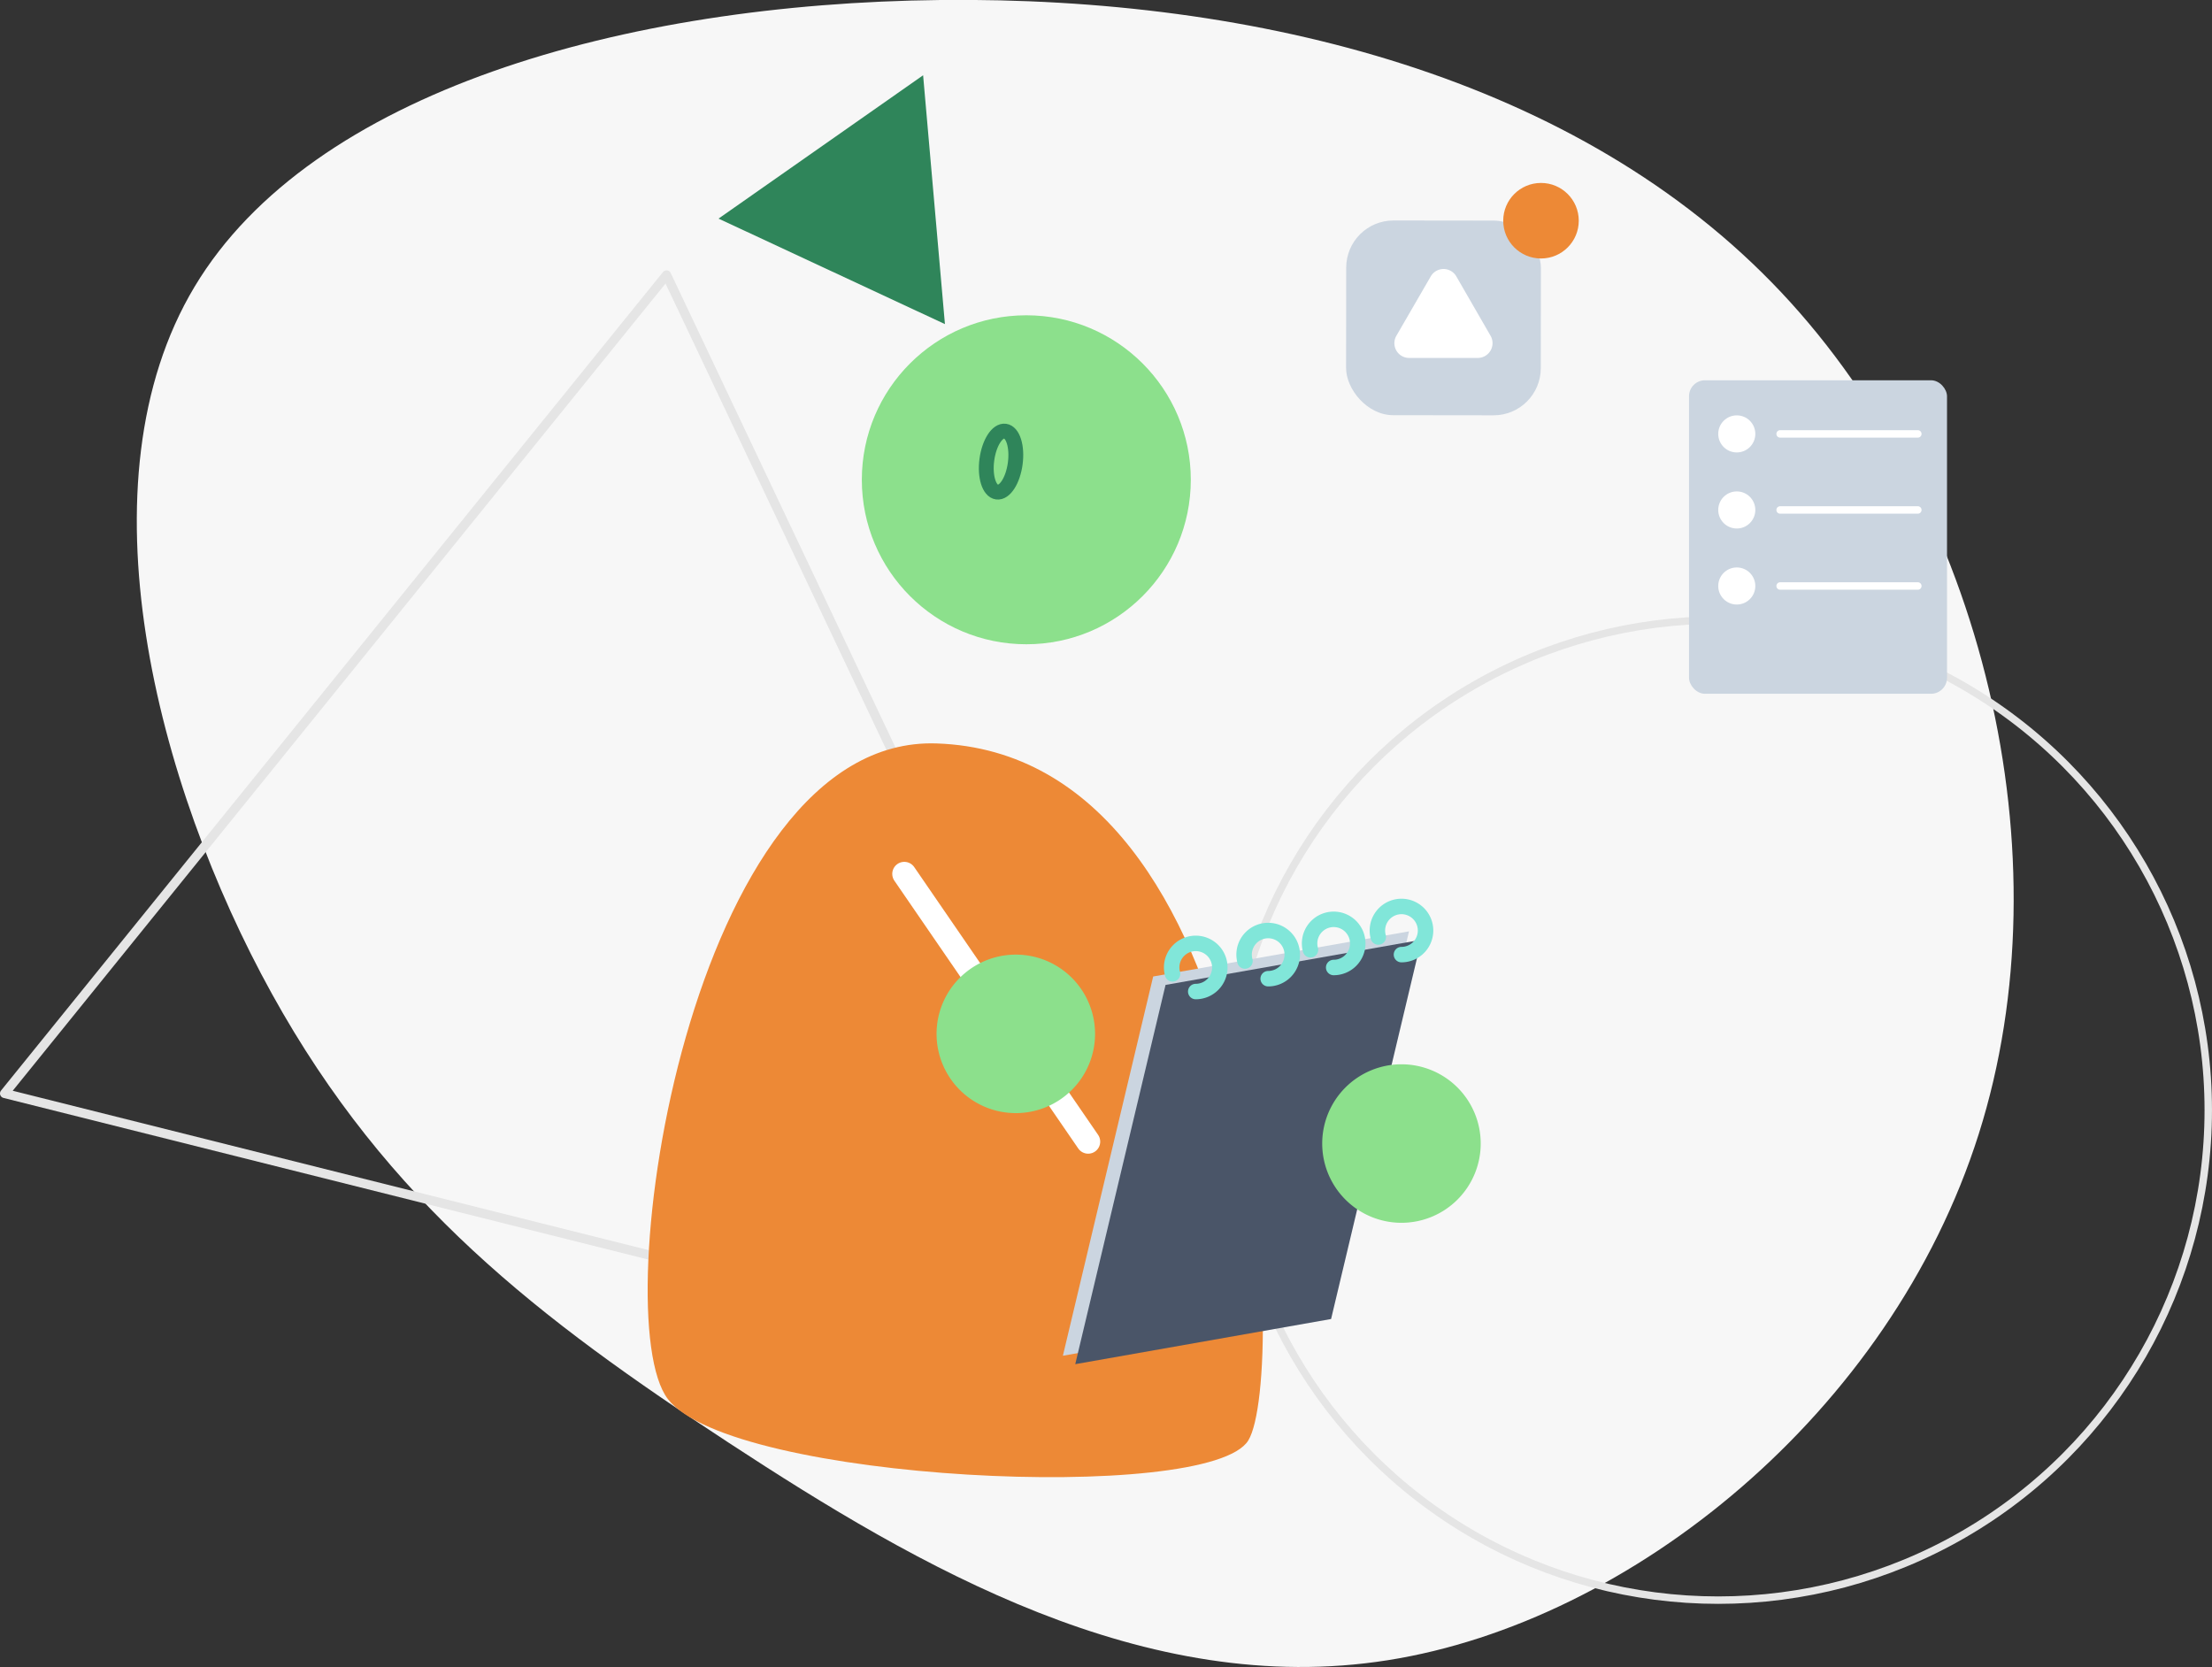 <svg xmlns="http://www.w3.org/2000/svg" viewBox="0 0 734.93 553.84">
<rect x="0" y="0" width="734.93" height="553.84" fill="#333333" stroke="none"/>
<defs>
<style>.cls-1{fill:#f7f7f7;}.cls-13,.cls-14,.cls-2,.cls-3,.cls-5,.cls-7{fill:none;stroke-linecap:round;stroke-linejoin:round;}.cls-2,.cls-3{stroke:#e5e5e5;}.cls-2{stroke-width:2.47px;}.cls-3{stroke-width:3.06px;}.cls-4{fill:#ed8936;}.cls-14,.cls-5{stroke:#fff;}.cls-5{stroke-width:8px;}.cls-11,.cls-6{fill:#8ce08c;}.cls-7{stroke:#2f855a;stroke-width:4.93px;}.cls-8{fill:#2f855a;}.cls-9{fill:#cbd5e0;}.cls-10{fill:#fff;}.cls-11{fill-rule:evenodd;}.cls-12{fill:#4a5568;}.cls-13{stroke:#81e6d9;stroke-width:5.14px;}.cls-14{stroke-width:2.48px;}
</style>
</defs>
<g id="Layer_2" data-name="Layer 2"><g id="vector"><path class="cls-1" d="M591.76,97.07c67.19,71.36,95,187.14,65.66,279.73s-115.5,162-196.29,174.78-156-31-218.93-72.19S128.78,399.71,90.33,330.16,25.77,160.1,64.64,95.27,207.22,1.14,312.45,0,524.57,25.72,591.76,97.07Z"/>
<circle class="cls-2" cx="570.88" cy="368.82" r="162.81"/>
<path class="cls-3" d="M221.46,91.35,1.53,363.29l395.74,99.2Z"/>
<path class="cls-4" d="M311.17,247c110.16,3.7,116.5,210.4,103.58,231.56s-171.65,13.7-192.82-13.69S229.12,244.19,311.17,247Z"/><line class="cls-5" x1="300.45" y1="290.34" x2="361.54" y2="379.3"/><circle class="cls-6" cx="340.99" cy="159.4" r="54.65"/><path class="cls-7" d="M337.31,154c.75-5.59-.75-10.41-3.36-10.76s-5.32,3.9-6.07,9.49.76,10.41,3.36,10.76S336.56,159.63,337.31,154Z"/><polygon class="cls-8" points="306.7 25.01 313.95 107.68 238.73 72.63 306.7 25.01"/><rect class="cls-9" x="447.25" y="73.29" width="64.69" height="64.69" rx="15.68" transform="translate(0.13 -0.6) rotate(0.07)"/><circle class="cls-4" cx="511.99" cy="73.33" r="12.55"/><path class="cls-10" d="M475.37,91.82l-11.43,19.74a4.9,4.9,0,0,0,4.24,7.36l22.8,0a4.91,4.91,0,0,0,4.26-7.35L483.86,91.83A4.9,4.9,0,0,0,475.37,91.82Z"/><path class="cls-11" d="M311.17,343.49a26.33,26.33,0,1,1,26.33,26.33A26.33,26.33,0,0,1,311.17,343.49Z"/><polygon class="cls-9" points="438.14 435.43 353.14 450.43 383.14 324.43 468.14 309.43 438.14 435.43"/><polygon class="cls-12" points="442.25 438.23 357.25 453.23 387.25 327.23 472.25 312.23 442.25 438.23"/><path class="cls-13" d="M389.57,323.56a7.88,7.88,0,0,1-.29-2.13,8,8,0,1,1,8,8"/><path class="cls-13" d="M413.63,319.29a8.29,8.29,0,0,1-.28-2.13,8,8,0,1,1,8,8"/><path class="cls-13" d="M435.4,315.57a7.88,7.88,0,0,1-.29-2.13,8,8,0,1,1,8,8"/><path class="cls-13" d="M457.93,311.31a8,8,0,1,1,7.7,5.85"/><path class="cls-11" d="M439.3,379.93a26.33,26.33,0,1,1,26.33,26.33A26.33,26.33,0,0,1,439.3,379.93Z"/><rect class="cls-9" x="561.17" y="126.34" width="85.72" height="104.16" rx="5.32"/><circle class="cls-10" cx="577.04" cy="144.16" r="6.16"/><line class="cls-14" x1="591.44" y1="144.16" x2="637.19"
 y2="144.16"/>
 <circle class="cls-10" cx="577.04" cy="169.43" r="6.16"/><line class="cls-14" x1="591.44" y1="169.43" x2="637.19" y2="169.43"/><circle class="cls-10" cx="577.04" cy="194.69" r="6.16"/><line class="cls-14" x1="591.44" y1="194.69" x2="637.19" y2="194.69"/></g></g></svg>